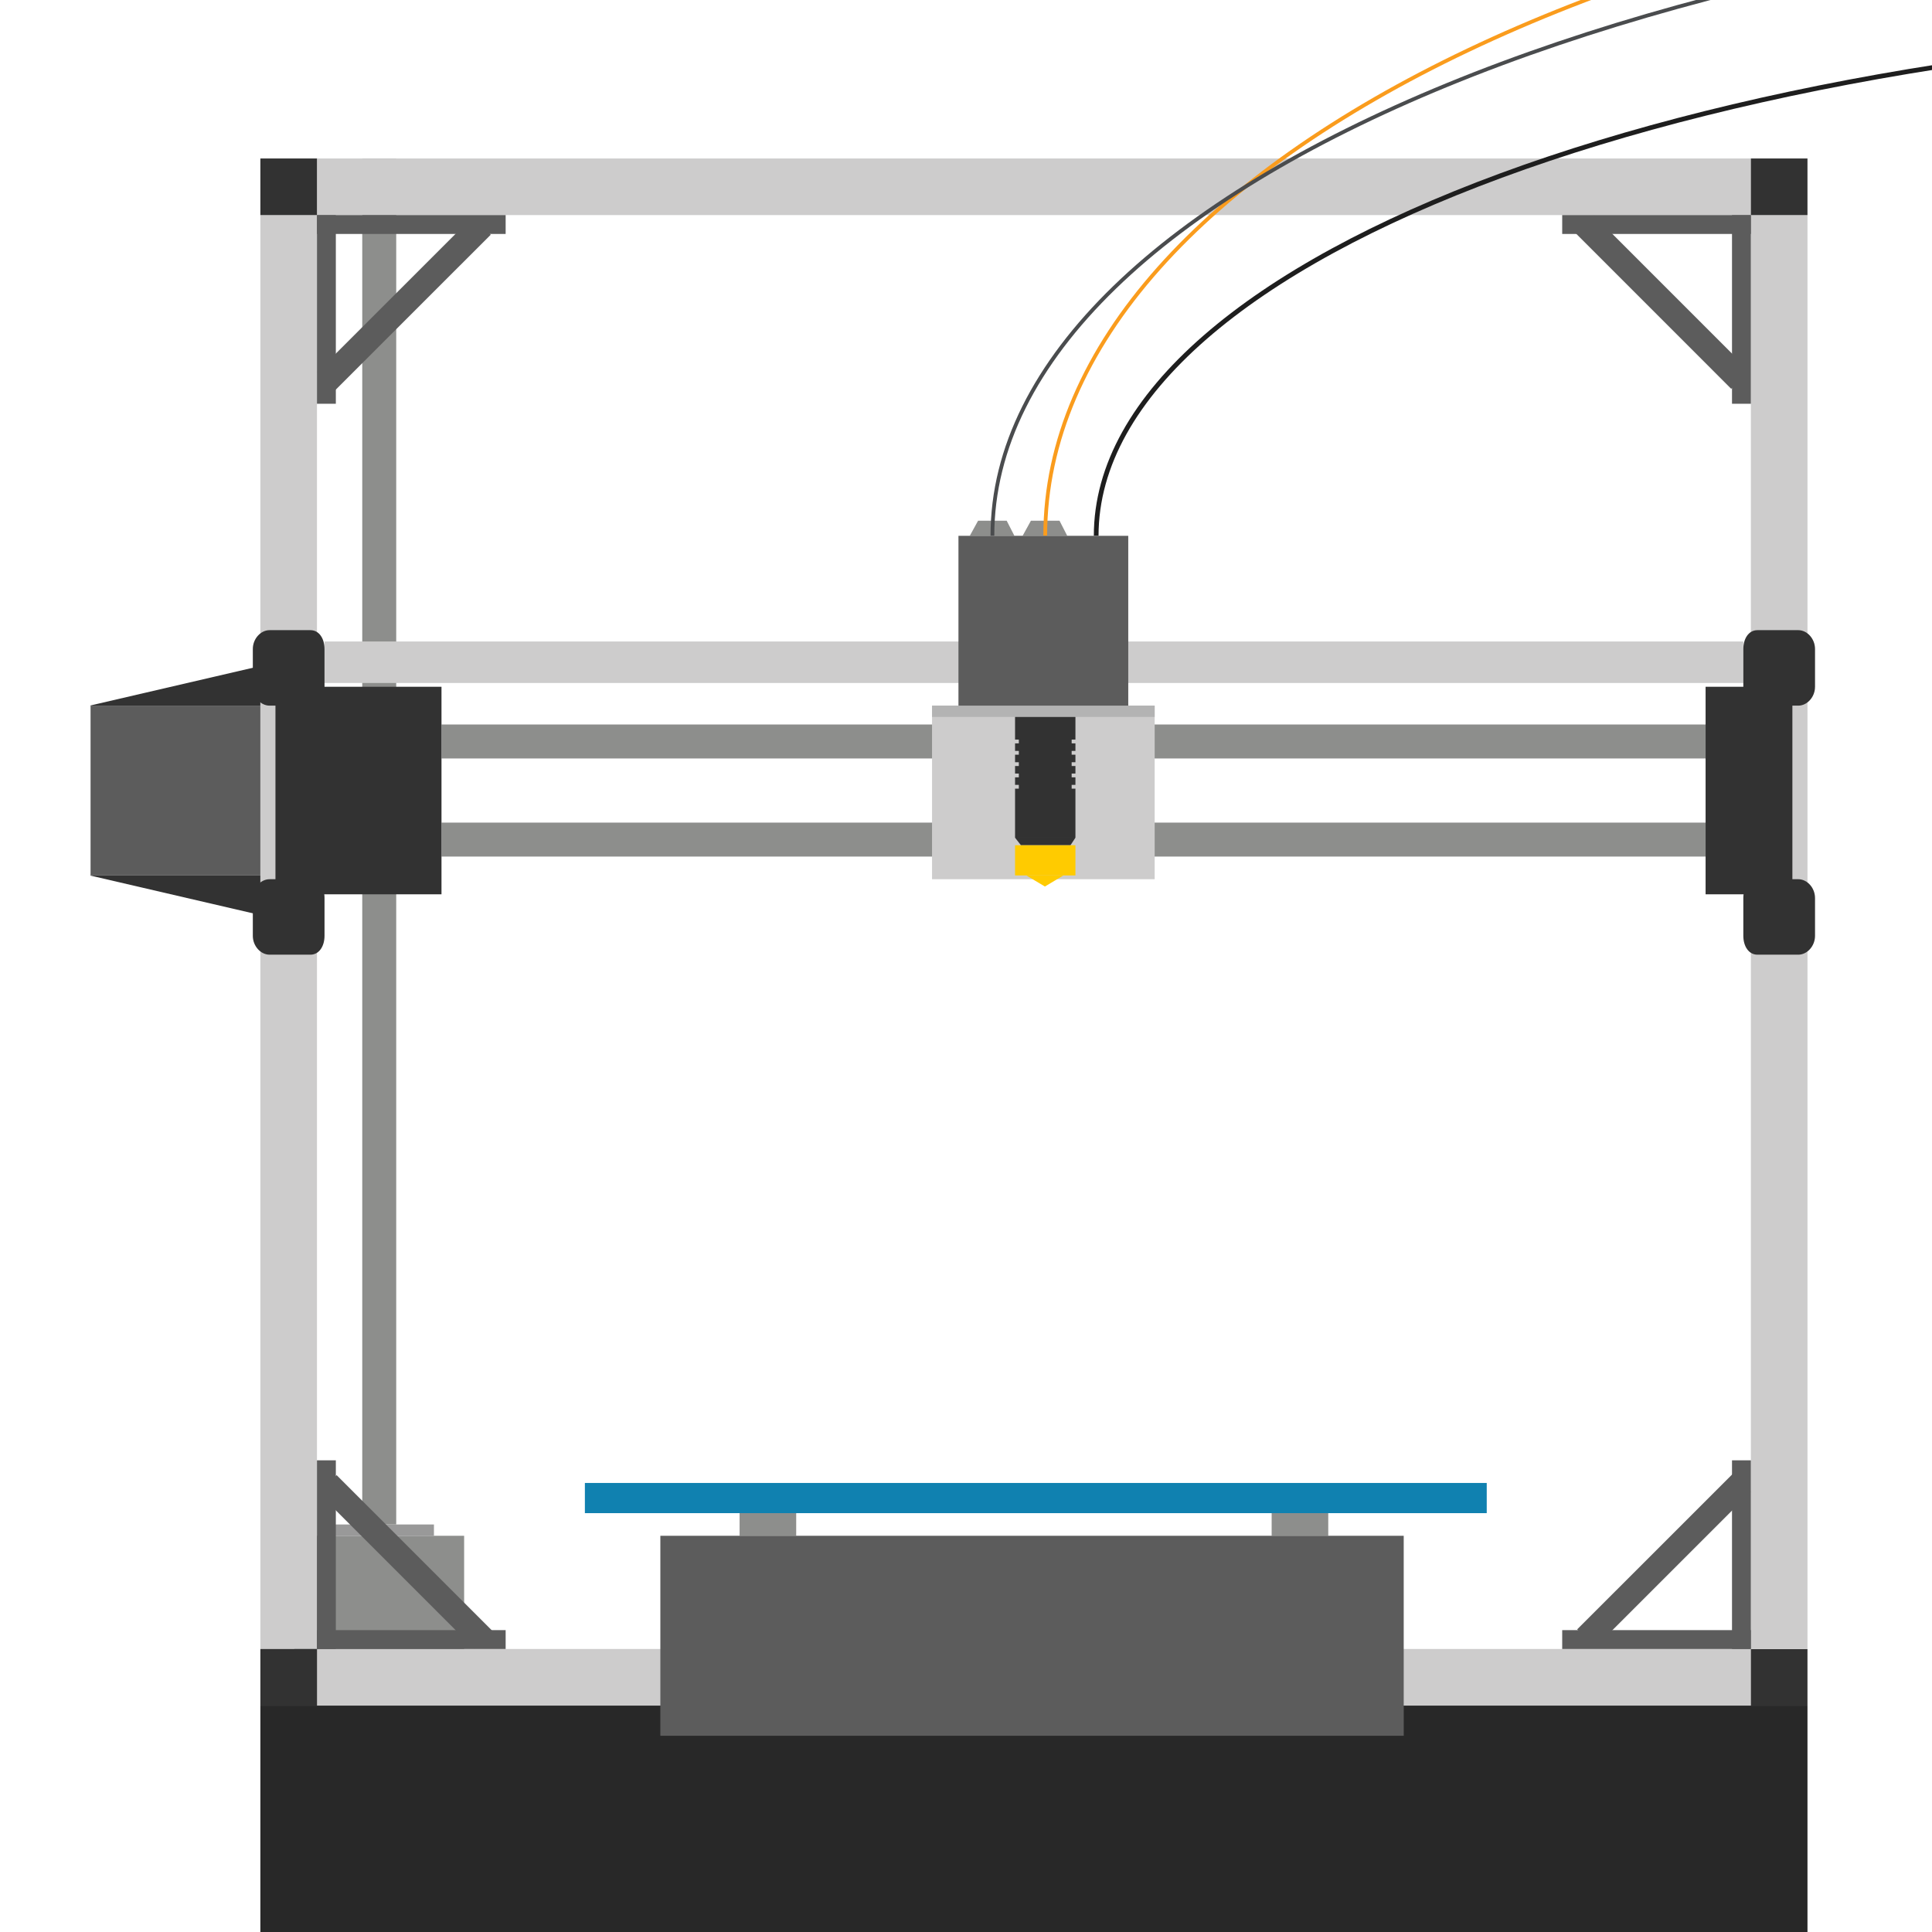 <svg width="512" height="512" viewBox="0 0 512 512" fill="none" xmlns="http://www.w3.org/2000/svg">
    <g id="printer 1" clip-path="url(#clip0)">
        <g id="screw">
            <path id="Vector" d="M123 407H78V452H123V407Z" fill="#8D8E8C" />
            <path id="Vector_2" d="M115 404H85V407H115V404Z" fill="#999999" />
            <path id="test" d="M105 42H96V404H105V42Z" fill="#8D8E8C" />
        </g>
        <g id="body">
            <path id="Vector_3" d="M479 452H69V512H479V452Z" fill="#282828" />
            <path id="Vector_4" d="M84 57H69V437H84V57Z" fill="#CDCCCC" />
            <path id="Vector_5" d="M464 437H84V452H464V437Z" fill="#CDCCCC" />
            <path id="Vector_6" d="M84 437H69V452H84V437Z" fill="#323232" />
            <path id="Vector_7" d="M479 437H464V452H479V437Z" fill="#323232" />
            <path id="Vector_8" d="M479 57H464V437H479V57Z" fill="#CDCCCC" />
            <path id="Vector_9" d="M464 42H84V57H464V42Z" fill="#CDCCCC" />
            <path id="Vector_10" d="M84 42H69V57H84V42Z" fill="#323232" />
            <path id="Vector_11" d="M479 42H464V57H479V42Z" fill="#323232" />
        </g>
        <g id="corner">
            <g id="Group">
                <path id="Vector_12" d="M89 387H84V437H89V387Z" fill="#5C5C5C" />
                <path id="Vector_13" d="M134 432H84V437H134V432Z" fill="#5C5C5C" />
                <path id="Vector_14" d="M89.208 390.924L84.435 395.697L125.612 436.875L130.386 432.101L89.208 390.924Z" fill="#5C5C5C" />
            </g>
            <g id="Group_2">
                <path id="Vector_15" d="M464 432H414V437H464V432Z" fill="#5C5C5C" />
                <path id="Vector_16" d="M464 387H459V437H464V387Z" fill="#5C5C5C" />
                <path id="Vector_17" d="M417.966 431.801L422.739 436.576L463.922 395.404L459.149 390.63L417.966 431.801Z" fill="#5C5C5C" />
            </g>
            <g id="Group_3">
                <path id="Vector_18" d="M134 57H84V62H134V57Z" fill="#5C5C5C" />
                <path id="Vector_19" d="M89 57H84V107H89V57Z" fill="#5C5C5C" />
                <path id="Vector_20" d="M130.052 62.203L125.279 57.429L84.096 98.601L88.869 103.375L130.052 62.203Z" fill="#5C5C5C" />
            </g>
            <g id="Group_4">
                <path id="Vector_21" d="M464 57H459V107H464V57Z" fill="#5C5C5C" />
                <path id="Vector_22" d="M464 57H414V62H464V57Z" fill="#5C5C5C" />
                <path id="Vector_23" d="M458.79 103.041L463.564 98.268L422.393 57.085L417.618 61.858L458.79 103.041Z" fill="#5C5C5C" />
            </g>
        </g>
        <g id="bed">
            <path id="Vector_24" d="M394 393H155V401H394V393Z" fill="#1081B0" />
            <path id="Vector_25" d="M211 401H196V407H211V401Z" fill="#8D8E8C" />
            <path id="Vector_26" d="M352 401H337V407H352V401Z" fill="#8D8E8C" />
            <path id="Vector_27" d="M372 407H175V460H372V407Z" fill="#5C5C5C" />
        </g>
        <g id="z axis">
            <path id="Vector_28" d="M462 170H86V181H462V170Z" fill="#CDCCCC" />
            <path id="Vector_29" d="M452 192H117V201H452V192Z" fill="#8D8E8C" />
            <path id="Vector_30" d="M452 218H117V227H452V218Z" fill="#8D8E8C" />
            <path id="Vector_31" d="M475 182H452V237H475V182Z" fill="#323232" />
            <path id="Vector_32" d="M117 182H73V237H117V182Z" fill="#323232" />
            <path id="Vector_33" d="M86 248C86 250.762 84.578 253 82.273 253H71.423C69.119 253 67 250.762 67 248V238C67 235.239 69.119 233 71.423 233H82.274C84.579 233 86.001 235.239 86.001 238V248H86Z" fill="#323232" />
            <path id="Vector_34" d="M86 182C86 184.761 84.578 187 82.273 187H71.423C69.119 187 67 184.761 67 182V172C67 169.239 69.119 167 71.423 167H82.274C84.579 167 86.001 169.239 86.001 172V182H86Z" fill="#323232" />
            <path id="Vector_35" d="M462 248C462 250.762 463.422 253 465.727 253H476.578C478.882 253 481.001 250.762 481.001 248V238C481.001 235.239 478.882 233 476.578 233H465.727C463.422 233 462 235.239 462 238V248Z" fill="#323232" />
            <path id="Vector_36" d="M462 182C462 184.761 463.422 187 465.727 187H476.578C478.882 187 481.001 184.761 481.001 182V172C481.001 169.239 478.882 167 476.578 167H465.727C463.422 167 462 169.239 462 172V182Z" fill="#323232" />
            <path id="Vector_37" d="M69 187H24V232H69V187Z" fill="#5C5C5C" />
            <path id="Vector_38" d="M69 187H23.787L69 176.5V187Z" fill="#323232" />
            <path id="Vector_39" d="M69 232H23.787L69 242.5V232Z" fill="#323232" />
            <g id="y axis">
                <path id="Vector_40" d="M282.833 142H271L273.2 138H280.785L282.833 142Z" fill="#8D8E8C" />
                <path id="Vector_41" d="M268.833 142H257L259.2 138H266.785L268.833 142Z" fill="#8D8E8C" />
                <path id="Vector_42" d="M277 142C277 41.403 448.302 -40 660 -40" stroke="#FA9C1D" />
                <path id="Vector_43" d="M290.5 142C290.5 67.381 454.802 7 656 7" stroke="#1E1E1E" stroke-width="1.25" />
                <path id="Vector_44" d="M263 142C263 48.588 447.273 -27 675 -27" stroke="#4A4C4E" />
                <path id="Vector_45" d="M306 187H247V233H306V187Z" fill="#CDCCCC" />
                <path id="Vector_46" d="M306 187H247V190H306V187Z" fill="#B3B3B3" />
                <path id="Vector_47" d="M299 142H254V187H299V142Z" fill="#5C5C5C" />
                <path id="Vector_48" d="M285 190H269V222H285V190Z" fill="#323232" />
                <path id="Vector_49" d="M283.688 224H270.563L269 222H285L283.688 224Z" fill="#323232" />
                <path id="Vector_50" d="M285 224H269V232H285V224Z" fill="#FFCB00" />
                <path id="Vector_51" d="M271.992 232L276.906 234.938L281.82 232H271.992Z" fill="#FFCB00" />
                <path id="Vector_52" d="M270 196H268V197H270V196Z" fill="#CDCCCC" />
                <path id="Vector_53" d="M270 199H268V200H270V199Z" fill="#CDCCCC" />
                <path id="Vector_54" d="M270 202H268V203H270V202Z" fill="#CDCCCC" />
                <path id="Vector_55" d="M270 205H268V206H270V205Z" fill="#CDCCCC" />
                <path id="Vector_56" d="M270 208H268V209H270V208Z" fill="#CDCCCC" />
                <path id="Vector_57" d="M286 196H284V197H286V196Z" fill="#CDCCCC" />
                <path id="Vector_58" d="M286 199H284V200H286V199Z" fill="#CDCCCC" />
                <path id="Vector_59" d="M286 202H284V203H286V202Z" fill="#CDCCCC" />
                <path id="Vector_60" d="M286 205H284V206H286V205Z" fill="#CDCCCC" />
                <path id="Vector_61" d="M286 208H284V209H286V208Z" fill="#CDCCCC" />
            </g>
        </g>
    </g>
    <defs>
        <clipPath id="clip0">
            <rect width="512" height="512" fill="white" />
        </clipPath>
    </defs>
</svg>
